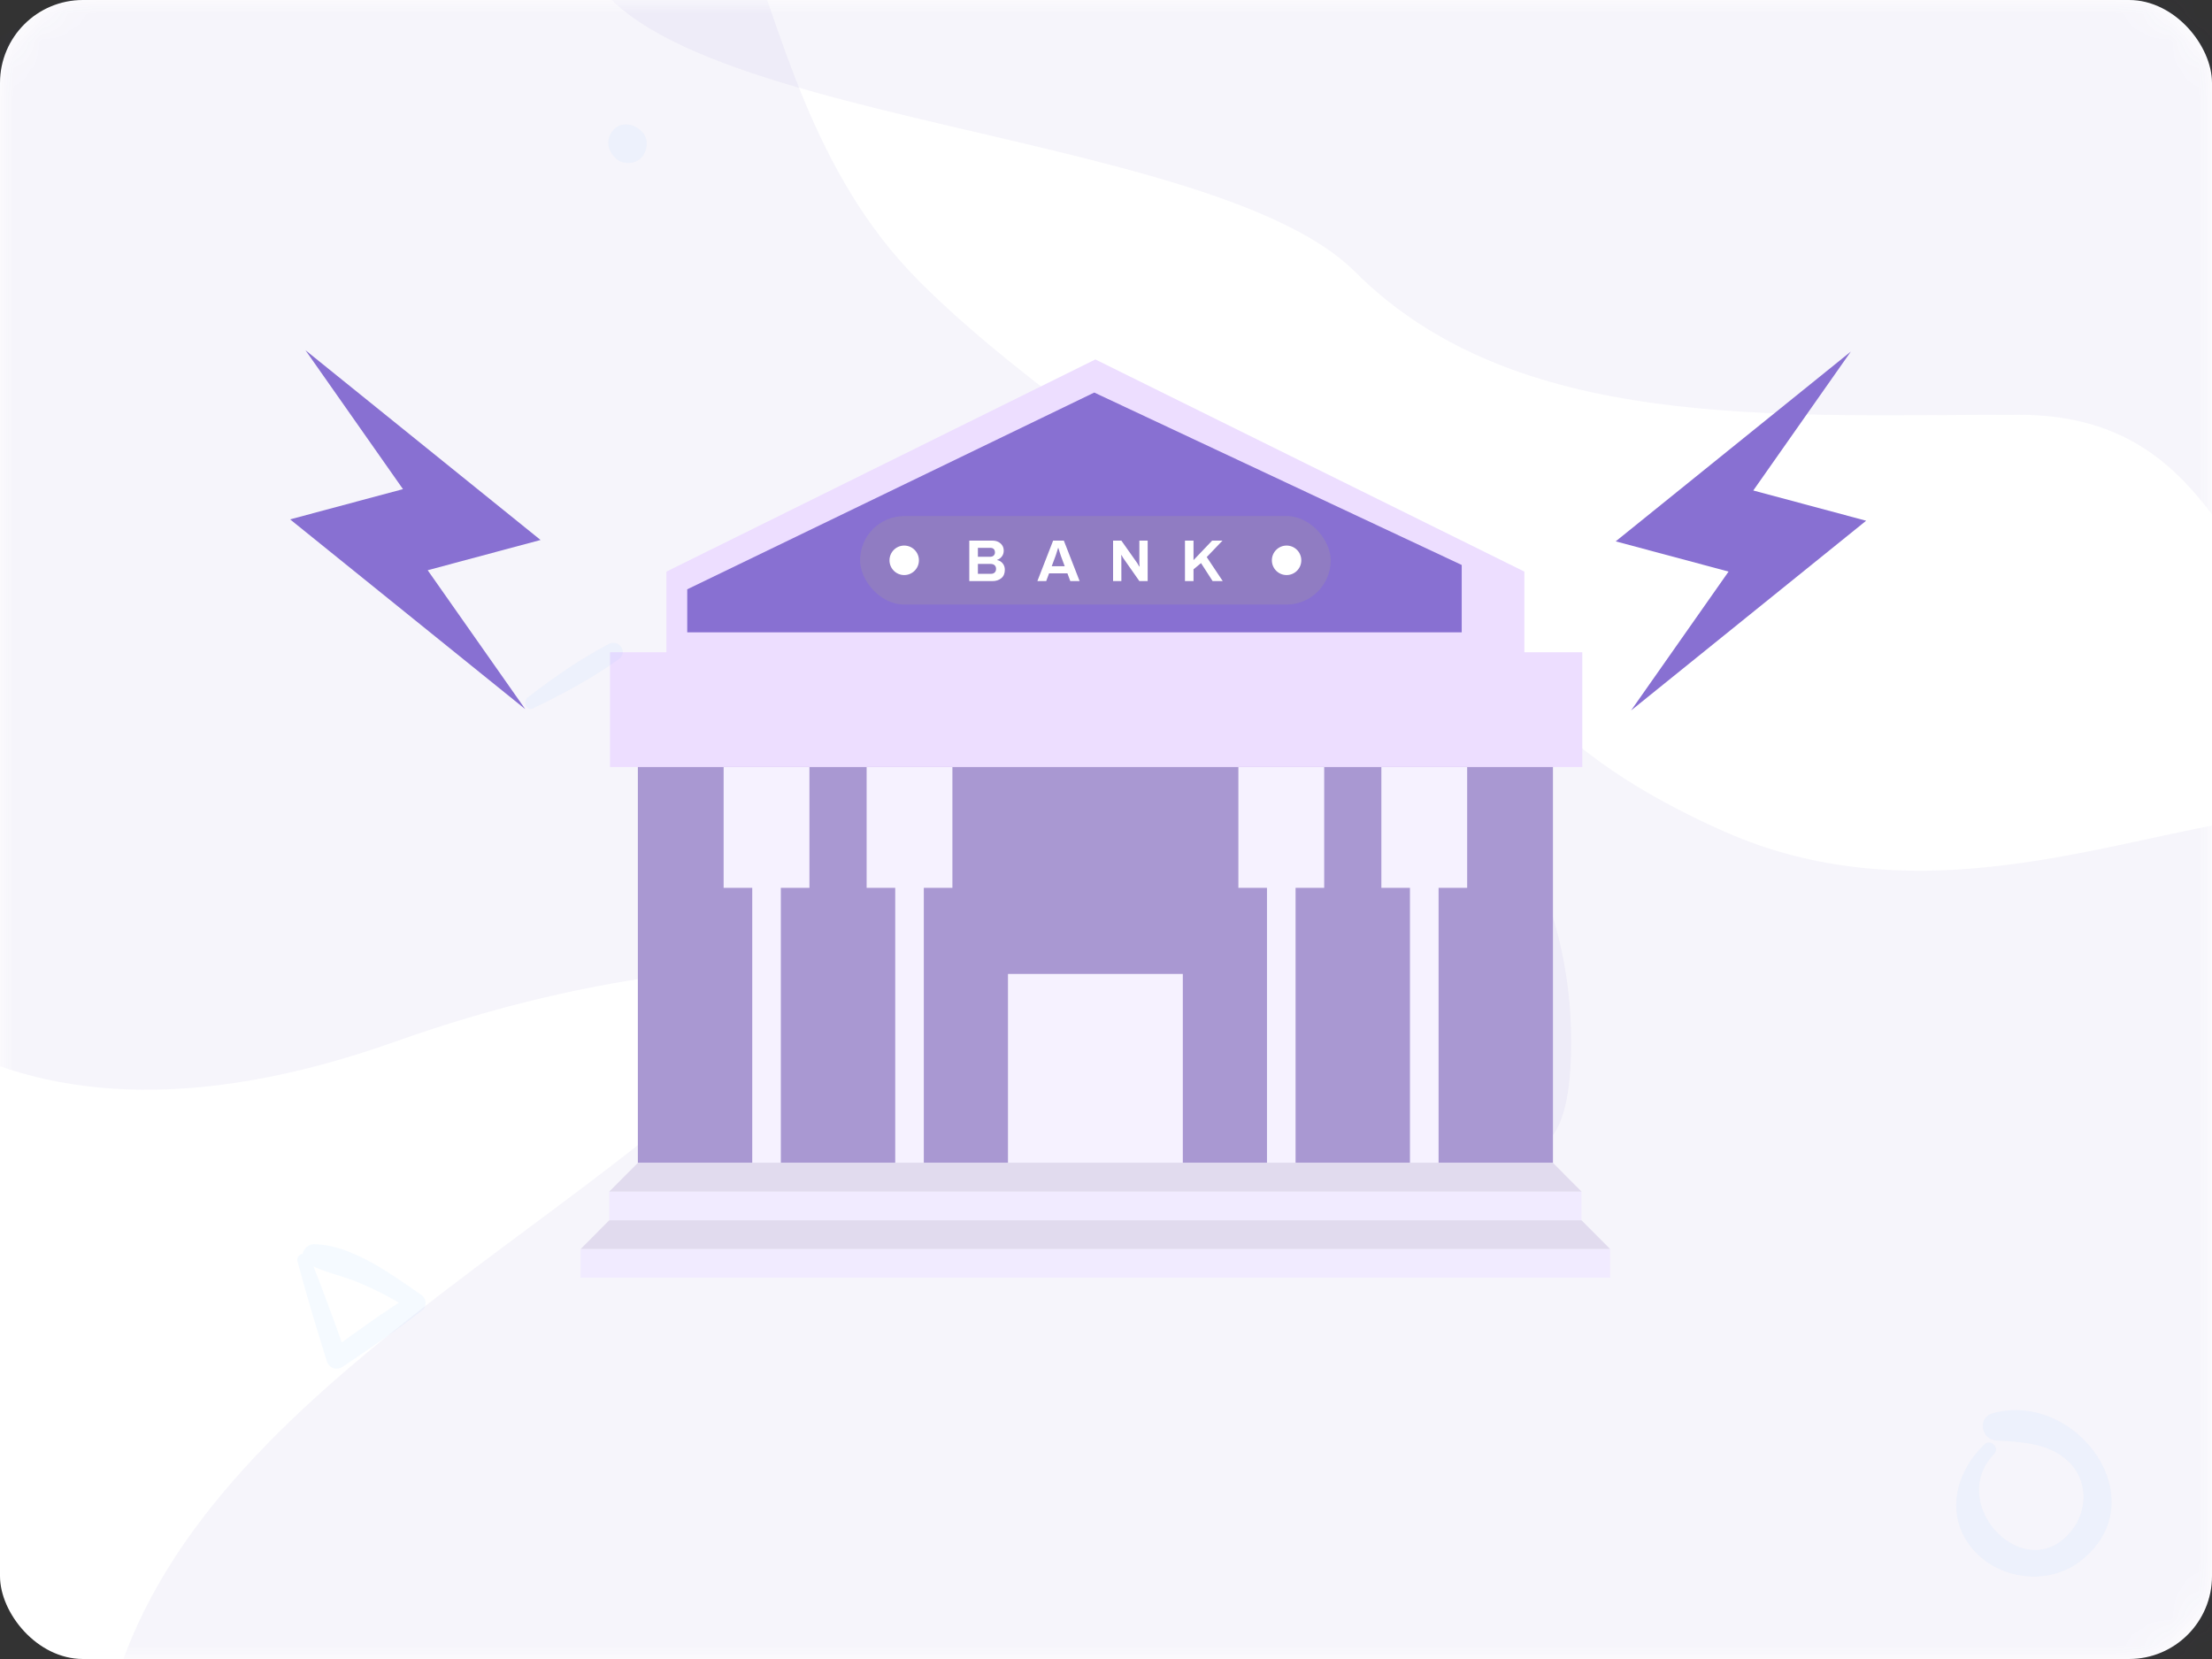 <svg width="80" height="60" viewBox="0 0 80 60" fill="none" xmlns="http://www.w3.org/2000/svg">
<rect x="0" y="0" width="80" height="60" fill="#333333" stroke="none"/>
<rect width="80" height="60" rx="3" fill="white"/>
<mask id="mask0" mask-type="alpha" maskUnits="userSpaceOnUse" x="0" y="0" width="80" height="60">
<rect width="80" height="60" rx="3" fill="white"/>
</mask>
<g mask="url(#mask0)">
<path opacity="0.05" d="M46.749 -12C38.499 -12 24.249 -12 21.249 -3.75C18.249 4.5 43.193 4.016 48.999 9.823C54.806 15.629 64.168 15 72.999 15C81.831 15 80.157 24.734 87.249 23.25C94.341 21.766 87.999 14.332 90.249 9.823C90.249 5.619 90.249 -12 90.249 -12C90.249 -12 60.624 -12 46.749 -12Z" fill="#4F2DA7"/>
<path opacity="0.05" d="M14.286 37.675C43.733 27.205 56.821 50.763 56.821 37.675C56.821 24.587 41.116 18.043 33.263 10.191C25.41 2.338 28.847 -10.75 16.903 -10.75C4.96 -10.75 10.977 -3.413 -2.074 2.338C-15.125 8.089 -15.162 48.145 14.286 37.675Z" fill="#4F2DA7"/>
<path opacity="0.05" d="M46.036 65.425C16.588 54.955 3.5 78.513 3.5 65.425C3.5 52.337 19.206 45.793 27.058 37.941C34.911 30.088 31.474 17 43.418 17C55.362 17 49.344 24.337 62.395 30.088C75.447 35.839 88.571 20.926 88.571 37.941C88.571 54.955 75.483 75.895 46.036 65.425Z" fill="#4F2DA7"/>
<rect x="21" y="45.172" width="37.233" height="1.038" fill="#F1EBFF"/>
<rect x="22.034" y="43.096" width="35.165" height="1.038" fill="#F1EBFF"/>
<path fill-rule="evenodd" clip-rule="evenodd" d="M23.069 26.491H56.165V42.058H23.069V26.491Z" fill="#A998D2"/>
<path fill-rule="evenodd" clip-rule="evenodd" d="M27.206 27.741H26.171V32.11H27.206V42.058H28.24V32.11H29.274V27.741H28.24H27.206ZM32.377 27.741H31.343V32.11H32.377V42.058H33.411V32.11H34.445V27.741H33.411H32.377ZM50.993 27.741H49.959V32.11H50.993V42.058H52.028V32.11H53.062V27.741H52.028H50.993ZM42.778 35.224H36.455V42.058L37.489 42.058H41.744L42.354 42.058H42.778V35.224ZM45.822 27.741H44.788V32.11H45.822V42.058H46.856V32.11H47.891V27.741H46.856H45.822Z" fill="#F6F2FF"/>
<path fill-rule="evenodd" clip-rule="evenodd" d="M24.103 20.672L39.616 13L55.13 20.672V24.416H24.103V20.672Z" fill="#EDDEFF"/>
<path fill-rule="evenodd" clip-rule="evenodd" d="M39.575 14.197L52.865 20.433V22.869H24.855V21.313L39.575 14.197Z" fill="#8870D2"/>
<path fill-rule="evenodd" clip-rule="evenodd" d="M22.062 23.59H57.226V27.741H22.062V23.59Z" fill="#EDDEFF"/>
<path fill-rule="evenodd" clip-rule="evenodd" d="M23.069 42.058L22.034 43.096H57.199L56.165 42.058H23.069Z" fill="#E1DBEE"/>
<path fill-rule="evenodd" clip-rule="evenodd" d="M22.034 44.134L21 45.172H58.233L57.199 44.134H22.034Z" fill="#E1DBEE"/>
<rect x="31.106" y="18.663" width="17.021" height="3.202" rx="1.601" fill="#907CC2"/>
<path fill-rule="evenodd" clip-rule="evenodd" d="M32.702 20.798C32.996 20.798 33.234 20.559 33.234 20.265C33.234 19.97 32.996 19.731 32.702 19.731C32.408 19.731 32.17 19.97 32.17 20.265C32.17 20.559 32.408 20.798 32.702 20.798Z" fill="white"/>
<path fill-rule="evenodd" clip-rule="evenodd" d="M46.531 20.798C46.825 20.798 47.063 20.559 47.063 20.265C47.063 19.97 46.825 19.731 46.531 19.731C46.237 19.731 45.999 19.97 45.999 20.265C45.999 20.559 46.237 20.798 46.531 20.798Z" fill="white"/>
<path fill-rule="evenodd" clip-rule="evenodd" d="M35.056 19.552H35.892C35.969 19.552 36.039 19.567 36.101 19.597C36.163 19.628 36.212 19.671 36.248 19.726C36.283 19.78 36.301 19.843 36.301 19.915C36.301 19.996 36.279 20.066 36.234 20.125C36.189 20.184 36.132 20.225 36.063 20.247V20.256C36.145 20.272 36.212 20.312 36.264 20.377C36.316 20.441 36.341 20.518 36.341 20.606C36.341 20.738 36.299 20.84 36.215 20.91C36.13 20.981 36.023 21.016 35.892 21.016H35.056V19.552ZM35.805 20.137C35.862 20.137 35.906 20.122 35.937 20.093C35.968 20.064 35.984 20.026 35.984 19.981C35.984 19.927 35.969 19.885 35.94 19.857C35.911 19.828 35.871 19.814 35.82 19.814H35.367V20.137H35.805ZM35.973 20.706C35.939 20.738 35.895 20.753 35.841 20.753H35.367V20.395H35.824C35.89 20.395 35.939 20.411 35.973 20.444C36.007 20.477 36.024 20.519 36.024 20.572C36.024 20.63 36.007 20.675 35.973 20.706ZM38.088 19.552H38.475L39.046 21.016H38.709L38.605 20.736H37.941L37.837 21.016H37.518L38.088 19.552ZM38.369 20.107L38.507 20.478H38.037L38.175 20.107C38.181 20.092 38.188 20.072 38.196 20.047L38.267 19.818H38.278L38.32 19.957L38.369 20.107ZM40.256 19.552H40.556L41.131 20.367L41.195 20.476C41.198 20.482 41.201 20.487 41.203 20.491L41.214 20.485L41.212 20.452L41.211 20.429C41.208 20.403 41.207 20.381 41.207 20.361V19.552H41.507V21.016H41.207L40.644 20.213L40.618 20.175L40.56 20.073L40.55 20.079L40.555 20.17L40.556 21.016H40.256V19.552ZM43.165 19.552H42.856V21.016H43.165V20.591L43.437 20.365L43.856 21.016H44.222L43.643 20.147L44.214 19.552H43.839L43.165 20.258V19.552Z" fill="white"/>
<path d="M67.492 18.833L63.41 17.739L66.938 12.715L58.434 19.579L62.516 20.672L58.989 25.696L67.492 18.833Z" fill="#8870D2"/>
<path d="M10.492 18.784L14.574 17.69L11.047 12.666L19.55 19.529L15.468 20.623L18.996 25.647L10.492 18.784Z" fill="#8870D2"/>
<path opacity="0.05" d="M19.277 25.617C20.336 25.111 21.421 24.527 22.376 23.842C22.726 23.59 22.381 23.1 22.012 23.295C20.992 23.829 19.996 24.52 19.088 25.223C18.901 25.363 19.036 25.731 19.277 25.617Z" fill="#3792FC"/>
<path opacity="0.05" d="M23.197 4.744C23.176 4.726 23.158 4.708 23.137 4.692C22.875 4.459 22.444 4.414 22.19 4.692C21.933 4.972 21.941 5.359 22.19 5.639C22.208 5.66 22.226 5.678 22.242 5.699C22.475 5.964 22.96 5.956 23.197 5.699C23.43 5.442 23.477 4.993 23.197 4.744Z" fill="#3792FC"/>
<path opacity="0.05" d="M71.765 52.243C70.725 53.242 70.331 54.796 71.322 55.998C72.254 57.13 74.066 57.366 75.23 56.467C78.049 54.291 75.11 50.282 72.072 51.111C71.508 51.265 71.649 52.069 72.204 52.098C73.091 52.148 74.045 52.181 74.754 52.807C75.516 53.474 75.533 54.606 74.907 55.377C73.249 57.412 70.372 54.415 72.113 52.591C72.337 52.363 71.997 52.023 71.765 52.243Z" fill="#3792FC"/>
<path opacity="0.05" d="M10.757 45.614C11.082 46.821 11.438 48.014 11.812 49.207C11.901 49.493 12.172 49.584 12.42 49.415C13.39 48.755 14.357 48.109 15.278 47.379C15.455 47.238 15.416 46.955 15.243 46.835C14.166 46.098 12.716 45.007 11.35 45C11.004 44.996 10.761 45.487 11.114 45.688C11.664 46.006 12.324 46.119 12.914 46.362C13.591 46.645 14.265 46.976 14.865 47.404C14.88 47.206 14.894 47.008 14.904 46.81C13.877 47.442 12.91 48.152 11.936 48.858C12.127 48.896 12.321 48.935 12.511 48.974C12.095 47.795 11.668 46.627 11.206 45.466C11.107 45.222 10.69 45.356 10.757 45.614Z" fill="#3792FC"/>
</g>
</svg>
